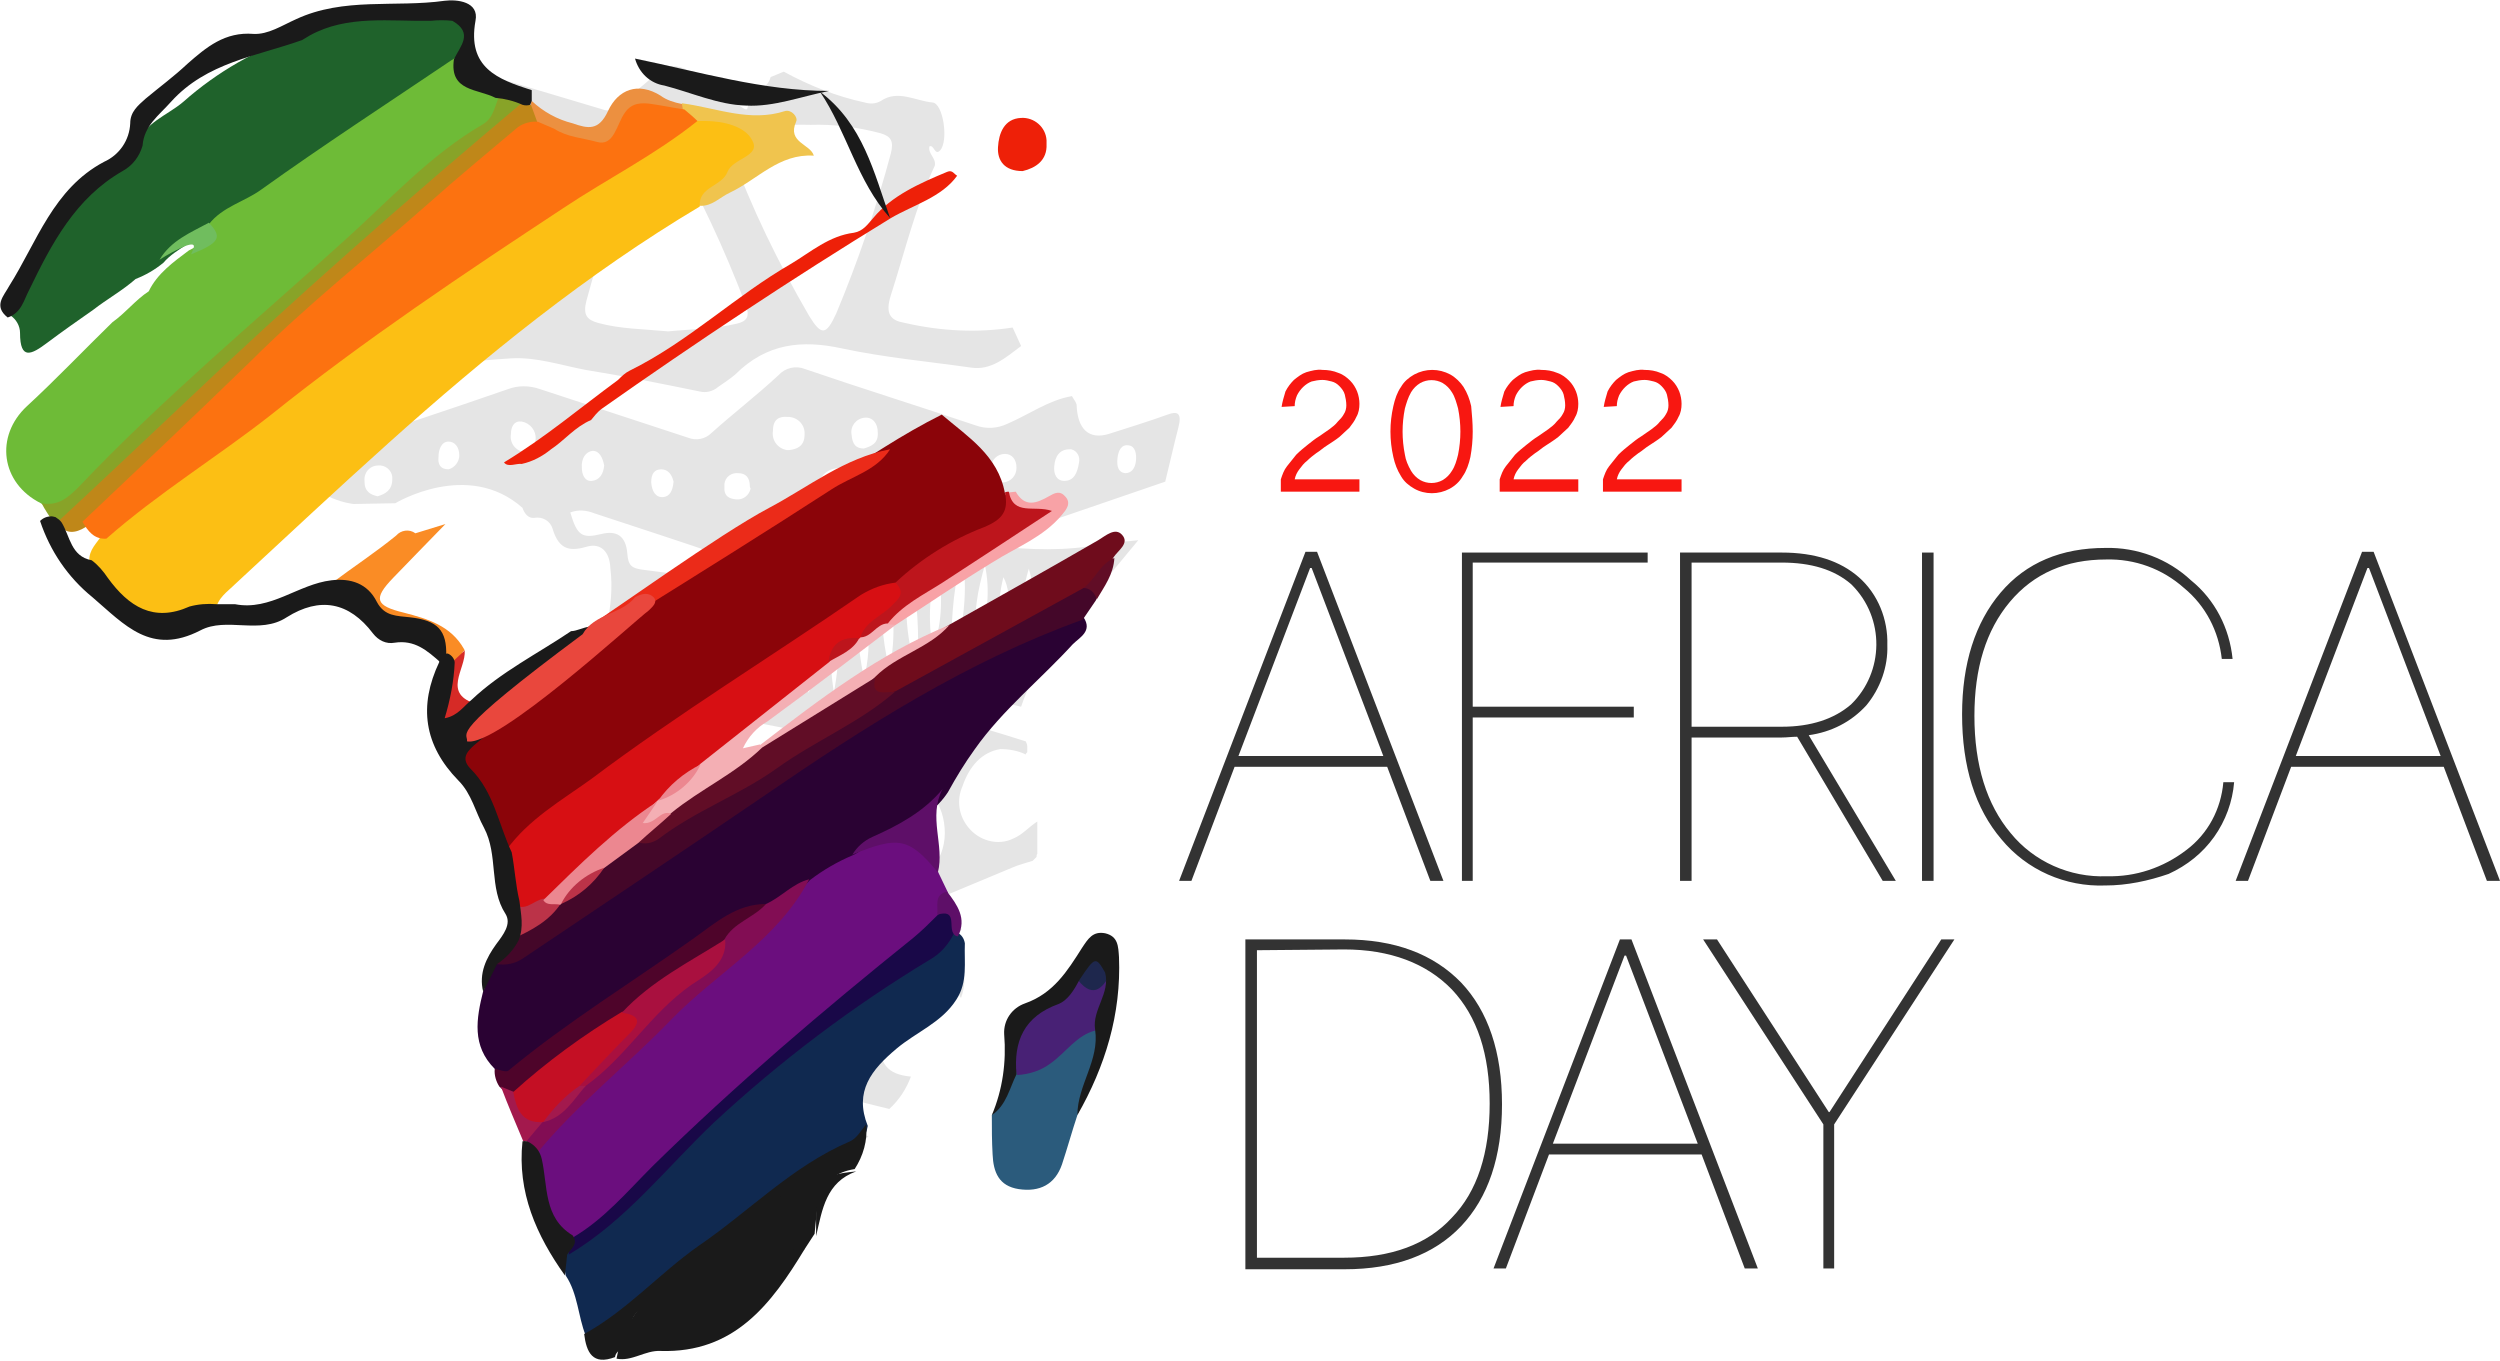 <?xml version="1.0" encoding="utf-8"?>
<!-- Generator: Adobe Illustrator 25.4.1, SVG Export Plug-In . SVG Version: 6.00 Build 0)  -->
<svg version="1.1" id="Layer_1" xmlns="http://www.w3.org/2000/svg" xmlns:xlink="http://www.w3.org/1999/xlink" x="0px" y="0px"
	 viewBox="0 0 324.4 176.6" style="enable-background:new 0 0 324.4 176.6;" xml:space="preserve">
<style type="text/css">
	.st0{fill:#333333;}
	.st1{fill:#F81711;}
	.st2{fill:#E5E5E5;}
	.st3{fill:#EE2008;}
	.st4{fill:#1A1A1A;}
	.st5{fill:#2A0233;}
	.st6{fill:#102950;}
	.st7{fill:#2B5B7C;}
	.st8{fill:#4E042A;}
	.st9{fill:#A3194D;}
	.st10{fill:#6B0E7E;}
	.st11{fill:#440729;}
	.st12{fill:#820D54;}
	.st13{fill:#5E0F68;}
	.st14{fill:#190848;}
	.st15{fill:#6F0C1C;}
	.st16{fill:#F4AFB4;}
	.st17{fill:#F8A2A6;}
	.st18{fill:#610D26;}
	.st19{fill:#482175;}
	.st20{fill:#8B0409;}
	.st21{fill:#BD151C;}
	.st22{fill:#F0C44E;}
	.st23{fill:#EC9040;}
	.st24{fill:#6EBB37;}
	.st25{fill:#1F622B;}
	.st26{fill:#BF8719;}
	.st27{fill:#88A328;}
	.st28{fill:#D70F13;}
	.st29{fill:#FA8C25;}
	.st30{fill:#D62A26;}
	.st31{fill:#BB3348;}
	.st32{fill:#FCBF14;}
	.st33{fill:#C40F24;}
	.st34{fill:#A9103F;}
	.st35{fill:#1E274D;}
	.st36{fill:#EC8790;}
	.st37{fill:#EB2B19;}
	.st38{fill:#FC7210;}
	.st39{fill:#70BD5E;}
	.st40{fill:#E9473D;}
</style>
<path class="st0" d="M185.6,114.3L180,99.5h-19.8l-5.6,14.8h-1.6l16.4-42.7h1.5l16.4,42.7H185.6z M170,73.7l-9.3,24.4h18.8
	l-9.3-24.4H170z"/>
<path class="st0" d="M191.2,114.3h-1.5V71.7h24.1V73h-22.7v18.7h20.9v1.4h-20.9V114.3z"/>
<path class="st0" d="M219.5,95.7v18.6H218V71.7h13.2c4.3,0,7.6,1.1,10,3.2c2.5,2.2,3.8,5.5,3.7,8.8c0.1,2.8-0.9,5.6-2.7,7.8
	c-2,2.2-4.6,3.5-7.5,3.9l11.3,18.9h-1.7l-11.1-18.7c-0.7,0-1.3,0.1-2,0.1L219.5,95.7z M219.5,73v21.3h11.7c3.8,0,6.8-1,9-2.9
	c4.3-4.2,4.4-11.2,0.1-15.5c0,0-0.1-0.1-0.1-0.1c-2.2-1.9-5.2-2.8-9-2.8L219.5,73z"/>
<path class="st0" d="M250.9,114.3h-1.5V71.7h1.5V114.3z"/>
<path class="st0" d="M273.2,114.9c-5.2,0.2-10.2-2-13.5-6c-3.4-4-5.1-9.4-5.1-16.2c0-6.6,1.7-11.9,5-15.8s7.9-5.8,13.6-5.8
	c4.1-0.1,8.1,1.4,11.1,4.2c3.1,2.5,5,6.2,5.4,10.2h-1.4c-0.4-3.6-2.1-6.9-4.9-9.2c-2.8-2.5-6.4-3.8-10.1-3.7
	c-5.2,0-9.4,1.8-12.5,5.5s-4.6,8.6-4.6,14.8c0,6.4,1.6,11.5,4.7,15.2c3,3.7,7.7,5.8,12.5,5.6c3.7,0.1,7.3-1.1,10.3-3.4
	c2.8-2.1,4.5-5.3,4.8-8.8h1.4c-0.2,2.5-1.1,5-2.6,7.1c-1.5,2.1-3.5,3.7-5.9,4.8C278.8,114.3,276,114.9,273.2,114.9z"/>
<path class="st0" d="M322.7,114.3l-5.6-14.8h-19.8l-5.6,14.8h-1.6l16.4-42.7h1.5l16.4,42.7L322.7,114.3z M307.2,73.7l-9.3,24.4h18.8
	l-9.3-24.4H307.2z"/>
<path class="st0" d="M161.6,121.9h12.9c6.5,0,11.5,1.9,15.1,5.6c3.5,3.7,5.3,9,5.3,15.8c0,6.8-1.8,12.1-5.3,15.8
	c-3.5,3.7-8.6,5.6-15.1,5.6h-12.9V121.9z M163.1,123.3v39.9h11.3c6.1,0,10.8-1.7,14-5.2c3.3-3.4,4.9-8.4,4.9-14.8
	c0-6.4-1.6-11.3-4.9-14.8c-3.3-3.4-8-5.2-14-5.2L163.1,123.3z"/>
<path class="st0" d="M226.4,164.6l-5.6-14.8H201l-5.6,14.8h-1.6l16.4-42.7h1.5l16.4,42.7H226.4z M210.8,124l-9.3,24.4h18.8L211,124
	L210.8,124z"/>
<path class="st0" d="M238.1,164.6h-1.5v-18.7l-15.6-24h1.8l14.5,22.4h0.1l14.5-22.4h1.7l-15.6,24V164.6z"/>
<path class="st1" d="M166.3,52.8c0.1-0.7,0.3-1.3,0.5-2c0.3-0.6,0.7-1.1,1.1-1.5c0.5-0.4,1-0.8,1.6-1c0.7-0.2,1.4-0.4,2.1-0.3
	c0.7,0,1.4,0.1,2.1,0.4c0.6,0.2,1.1,0.6,1.5,1c0.4,0.4,0.7,0.9,0.9,1.4c0.2,0.5,0.3,1.1,0.3,1.6c0,0.6-0.1,1.2-0.4,1.7
	c-0.2,0.5-0.6,1-0.9,1.4c-0.4,0.4-0.9,0.8-1.3,1.2c-0.5,0.4-1,0.7-1.6,1.1c-0.5,0.3-0.9,0.7-1.4,1c-0.4,0.3-0.8,0.6-1.2,1
	c-0.4,0.3-0.7,0.7-1,1.1c-0.3,0.4-0.5,0.8-0.6,1.3h8.4v1.6h-10.2v-1.6c0.2-0.6,0.4-1.2,0.8-1.7c0.4-0.5,0.8-1,1.2-1.5
	c0.5-0.5,1-0.9,1.5-1.3c0.5-0.4,1-0.8,1.5-1.1c0.4-0.3,0.9-0.6,1.3-0.9c0.4-0.3,0.8-0.6,1.1-1c0.3-0.3,0.6-0.6,0.8-1
	c0.2-0.3,0.3-0.7,0.3-1.1c0-0.5-0.1-1-0.2-1.4c-0.1-0.4-0.4-0.8-0.7-1.1c-0.3-0.3-0.6-0.5-1-0.6c-0.4-0.1-0.8-0.2-1.2-0.2
	c-0.5,0-1,0.1-1.4,0.2c-0.8,0.3-1.5,1-1.9,1.8c-0.2,0.5-0.3,0.9-0.3,1.4L166.3,52.8z"/>
<path class="st1" d="M208.1,52.8c0.1-0.7,0.3-1.3,0.5-2c0.3-0.6,0.7-1.1,1.1-1.5c0.5-0.4,1-0.8,1.6-1c0.7-0.2,1.4-0.4,2.1-0.3
	c0.7,0,1.4,0.1,2.1,0.4c0.6,0.2,1.1,0.6,1.5,1c0.4,0.4,0.7,0.9,0.9,1.4c0.2,0.5,0.3,1.1,0.3,1.6c0,0.6-0.1,1.2-0.4,1.7
	c-0.2,0.5-0.6,1-0.9,1.4c-0.4,0.4-0.9,0.8-1.3,1.2c-0.5,0.4-1,0.7-1.6,1.1c-0.5,0.3-0.9,0.7-1.4,1c-0.4,0.3-0.8,0.6-1.2,1
	c-0.4,0.3-0.7,0.7-1,1.1c-0.3,0.4-0.5,0.8-0.6,1.3h8.4v1.6h-10.2v-1.6c0.2-0.6,0.4-1.2,0.8-1.7c0.4-0.5,0.8-1,1.2-1.5
	c0.5-0.5,1-0.9,1.5-1.3c0.5-0.4,1-0.8,1.5-1.1c0.4-0.3,0.9-0.6,1.3-0.9c0.4-0.3,0.8-0.6,1.1-1c0.3-0.3,0.6-0.6,0.8-1
	c0.2-0.3,0.3-0.7,0.3-1.1c0-0.5-0.1-1-0.2-1.4c-0.1-0.4-0.4-0.8-0.7-1.1c-0.3-0.3-0.6-0.5-1-0.6c-0.4-0.1-0.8-0.2-1.2-0.2
	c-0.5,0-1,0.1-1.4,0.2c-0.8,0.3-1.5,1-1.9,1.8c-0.2,0.5-0.3,0.9-0.3,1.4L208.1,52.8z"/>
<path class="st1" d="M191.1,56c0,1.1-0.1,2.2-0.3,3.3c-0.2,0.9-0.5,1.8-1,2.5c-0.8,1.4-2.4,2.2-4,2.2c-0.8,0-1.6-0.2-2.3-0.6
	c-0.7-0.4-1.3-0.9-1.7-1.6c-0.5-0.8-0.8-1.6-1-2.5c-0.5-2.2-0.5-4.4,0-6.6c0.2-0.9,0.5-1.8,1-2.5c0.4-0.7,1-1.2,1.7-1.6
	c1.5-0.8,3.2-0.8,4.7,0c0.7,0.4,1.3,1,1.7,1.6c0.5,0.8,0.8,1.6,1,2.5C191,53.8,191.1,54.9,191.1,56z M182,56c0,1,0.1,2,0.3,3
	c0.1,0.7,0.4,1.4,0.8,2.1c0.3,0.5,0.7,0.9,1.2,1.2c0.9,0.5,2,0.5,2.9,0c0.5-0.3,0.9-0.7,1.2-1.2c0.4-0.6,0.6-1.3,0.8-2.1
	c0.2-1,0.3-2,0.3-3c0-1-0.1-2-0.3-3c-0.2-0.7-0.4-1.5-0.8-2.1c-0.3-0.5-0.7-0.9-1.2-1.2c-0.9-0.5-2-0.5-2.9,0
	c-0.5,0.3-0.9,0.7-1.2,1.2c-0.4,0.7-0.6,1.4-0.8,2.1C182.1,54,182,55,182,56L182,56z"/>
<path class="st1" d="M194.7,52.8c0.1-0.7,0.3-1.3,0.5-2c0.3-0.6,0.7-1.1,1.1-1.5c0.5-0.4,1-0.8,1.6-1c0.7-0.2,1.4-0.4,2.1-0.3
	c0.7,0,1.4,0.1,2.1,0.4c0.6,0.2,1.1,0.6,1.5,1c0.4,0.4,0.7,0.9,0.9,1.4c0.2,0.5,0.3,1.1,0.3,1.6c0,0.6-0.1,1.2-0.4,1.7
	c-0.2,0.5-0.6,1-0.9,1.4c-0.4,0.4-0.9,0.8-1.3,1.2c-0.5,0.4-1,0.7-1.6,1.1c-0.5,0.3-0.9,0.7-1.4,1c-0.4,0.3-0.8,0.6-1.2,1
	c-0.4,0.3-0.7,0.7-1,1.1c-0.3,0.4-0.5,0.8-0.6,1.3h8.4v1.6h-10.2v-1.6c0.2-0.6,0.4-1.2,0.8-1.7c0.4-0.5,0.8-1,1.2-1.5
	c0.5-0.5,1-0.9,1.5-1.3c0.5-0.4,1-0.8,1.5-1.1c0.4-0.3,0.9-0.6,1.3-0.9c0.4-0.3,0.8-0.6,1.1-1c0.3-0.3,0.6-0.6,0.8-1
	c0.2-0.3,0.3-0.7,0.3-1.1c0-0.5-0.1-1-0.2-1.4c-0.1-0.4-0.4-0.8-0.7-1.1c-0.3-0.3-0.6-0.5-1-0.6c-0.4-0.1-0.8-0.2-1.2-0.2
	c-0.5,0-1,0.1-1.4,0.2c-0.8,0.3-1.5,1-1.9,1.8c-0.2,0.5-0.3,0.9-0.3,1.4L194.7,52.8z"/>
<path class="st2" d="M131.4,42.5l1.1,2.4c-2,1.5-3.9,3.2-6.5,2.8c-5.6-0.8-11.2-1.3-16.8-2.5c-5.1-1.1-9.7-0.7-13.8,3.4
	c-0.7,0.6-1.5,1.1-2.2,1.6c-0.7,0.6-1.6,0.8-2.4,0.6c-4.9-1-9.8-2-14.8-2.8c-3.2-0.6-6.4-1.7-9.7-1.5c-3.4,0.2-6.8,0.6-10.2,0.9
	c-5.9,0.5-11.8,1-17.7,1.5c-0.6,0.1-1.6-0.3-1.1,1.2c-0.4,3.8,2.6,4.8,3.9,7.3c0.4,1.9,1.5,0.9,2.2,0.6c7.5-2.4,15-4.9,22.5-7.5
	c1.3-0.5,2.8-0.5,4.2,0c6.4,2.1,12.8,4.2,19.2,6.3c1,0.4,2.2,0.2,3-0.6c2.9-2.6,5.9-4.9,8.7-7.5c0.9-1,2.3-1.3,3.5-0.8
	c7.3,2.5,14.7,4.8,22.1,7.3c1.4,0.5,2.8,0.4,4.1-0.2c2.8-1.2,5.4-3.1,8.4-3.6c0.2,0.4,0.5,0.7,0.6,1.1c0.1,3.2,1.6,4.6,4.2,3.8
	c2.5-0.8,5.1-1.6,7.6-2.5c1.3-0.5,1.9-0.2,1.4,1.7c-0.6,2.3-1.1,4.6-1.7,7c-4.7,1.6-9.3,3.2-14,4.8c-1,0.4-2.1,0.4-3.1,0.2
	c-8.1-2.2-16.3-4.4-24.4-6.6c-1.1-0.4-2.4,0-3.1,1c-3.1,3.3-6.3,6.4-9.3,9.6c-0.7,1-2,1.3-3.1,0.8c-5.7-2-11.4-3.8-17.1-5.7
	c-1-0.4-2.1-0.5-3.1-0.1c0.9,3,1.5,3.4,4,2.8c2-0.5,3.2,0.2,3.4,2.5c0.1,1.7,0.7,1.9,1.8,2.1c4.2,0.5,8.4,1.2,12.5,1.8
	c1,0.1,1.9-0.2,2.6-0.8c2.7-1.8,5.4-3.6,8-5.5c0.7-0.6,1.5-0.9,2.4-0.8c2.1,0.3,4.1,0.6,6.2,0.7c9.4,0.5,18.7,3.2,28.1,1.3
	c1.5-0.3,3.1-0.3,4.7-0.5l-8.2,9.9c-3.1,3.4-5.5,7.3-7,11.7c-6.8-1.5-13.6-3.8-19.5,2.9c-0.4,0.3-0.7,0.6-1.1,0.8
	c-0.7,0.7-1.7,0.9-2.6,0.6c-7.1-1.5-14.2-2.8-21.3-4.2c-0.5-0.1-1.2-0.4-1.6,0.2c-0.4,0.7,0.3,1.2,0.6,1.7L87,94c0,1,0.6,1,1.2,1.2
	c6.6,2.3,13.3,4.5,19.9,6.8c0.9,0.3,1.9,0,2.5-0.7c2.9-2.6,5.8-5.1,8.6-7.8c0.7-0.8,1.9-1.1,2.9-0.7c3.6,1.2,7.3,2.2,11,3.4
	c0.1,0.2,0.2,0.4,0.2,0.7c0,0.2,0,0.5,0,0.7c-0.1,0.1-0.2,0.2-0.2,0.3c-1-0.5-2.2-0.7-3.3-0.7c-2.4,0.4-4,2.2-4.9,4.8
	c-0.8,1.8-0.5,3.8,0.7,5.3c1.4,1.8,3.9,2.5,5.9,1.5c1.2-0.5,2-1.5,3.1-2.2c0,1.4,0,2.8,0,4.2c-0.1,0.1-0.1,0.3-0.1,0.4l-0.5,0.5
	c-0.9,0.3-1.8,0.5-2.7,0.9c-5.7,2.4-11.3,4.7-17,7.1c-1.2,0.5-2.5,0.6-3.8,0.2c-5.9-1.7-11.9-3.1-17.7-5.1c-2.7-0.9-4.3,0.2-6,2.1
	c-1,1.1-0.5,1.9-0.1,2.9c0.6,1.4,1.3,0.6,1.9,0c0.6-0.6,1.4-0.9,2.2-0.7c2.8,0.4,5.5,0.9,8.3,1.2c7.3,1,14.5,3.1,21.9,0.8
	c1.3-0.3,2.5-0.5,3.8-0.6c-0.7,1.3-0.8,2.8-0.2,4.2c0.7,1.5,0.7,3.2,0.1,4.8c-0.1-0.1-0.2-0.3-0.2-0.4c-0.6-4.1-2.1-5.5-5.1-5.2
	c-3.9,0.4-5.3,2-5.4,6.2c0,1.5,0,3,0,4.4c0.1,3.6,1.1,4.9,4.2,5.2c-0.6,1.6-1.5,3-2.8,4.2c-6.1-1.5-12.1-3-18.2-4.4
	c-1.3-0.3-2.5,0-2.1,2.3l1.3,3c0.1,1.3,1,1,1.6,1.1c4.9,0.5,9.8,1,14.7,1.5c-2.1,2.7-4.5,4.7-7.7,5.1c-2.2,0.2-4.4,0.8-6.6,1.2
	c-2.7,0.4-4.1-1.1-4-4.3c0.1-1.5-0.2-2.9-1-4.2c-3.2-4.3-4.1-9.9-5.5-15.2c-0.7-2.8-1.7-5.5-3.1-8c-1.9-3.4-2-7.5-0.2-11
	c3.6-6.5,1.3-12-1-17.6c-1.3-2.8-2.7-5.5-4.4-8.1c-0.8-1.2-1-2.8-0.5-4.1c0.6-2.5,0.8-5,0.5-7.5c-0.1-2.2-1.3-3.2-2.9-2.8
	c-2.1,0.6-3.7,0.7-4.6-2.3c-0.3-1-1.3-1.6-2.4-1.4c-1.1,0.1-1.5-1.3-1.5-1.3c-7.1-6.3-16.5-0.6-16.5-0.6l-5.4,0.1
	c0,0-5.1-0.5-6.4-4.3c-0.8-2-1.9-3.8-3.5-5.3c-1.8-1.9-1.6-4.6-1.2-7.1c1-4.9,1.7-9.7,2.2-14.7c0.3-2.7,2.3-5.4,4.4-7.2
	c-0.1,1.5-1.1,2.4-1.7,3.6c-0.6,1-0.8,2.1-0.8,3.2c0.2,2.2,0,4.5-0.6,6.7c-0.5,1.4-0.1,1.8,1,2c5.4,1,11,0.9,16.3-0.3
	c1.4-0.3,1.7-1.1,1.1-2.7c-2.5-6.6-5.5-13.1-9-19.3c1.8-1.6,3.1-3.5,4-5.7c1.2-2.7,2.8-5.6,5.5-6.8c0.3,0.2,0.5,0.6,0.9,0.7
	c6.7,2,13.4,4,20.1,6c0.5,0.2,1.2,0.2,1.6-0.2c2-1.7,4.2-3.2,6.1-5.2c2.2-0.7,3.9,0.4,5.5,2c0.6,0.7,1.4,1.3,2.2,1.8
	c0.8,0.4,1.5,0.8,2.3,1.1c0.4,0.2,1,0.8,1.1,0.3c0.3-2.2,2.5-2.1,3-4h0l1.7-0.7c3.3,1.8,6.8,3.2,10.5,4c0.7,0.2,1.4,0.2,2.1-0.2
	c2.2-1.5,4.5,0,6.7,0.2c1.4,0.1,2.1,5,1,6.2c-0.7,0.8-0.8-0.8-1.4-0.5c-0.2,1,0.9,1.5,0.7,2.5c-2.5,5.3-3.9,11.2-5.7,16.8
	c-0.8,2.5,0,3.3,1.8,3.6C122.2,43,126.9,43.2,131.4,42.5z M90.1,128.6l1.6,5.8c0.2,1.1,0.1,2.4,1.1,2.9c1.8,1,5.7-1.5,6.1-3.8
	c0.4-3-0.3-6-1.9-8.6c-1.2-2-3-0.8-4.6-0.5C89.3,124.9,89.2,125.1,90.1,128.6z M65.3,16.2c-3.1-0.1-6.1,0.2-9.1,0.9
	c-0.9,0.2-1.7,0.5-1.2,2c3,7.8,6.2,15.5,10.7,22.3c1.3,2,1.9,1.8,2.9-0.5c3-6.7,5.1-13.8,7.2-20.9c0.5-1.6,0-2.4-1.4-2.7
	C71.4,16.5,68.4,16.1,65.3,16.2z M86.7,43c3-0.3,6-0.3,8.9-1c1.3-0.3,1.8-0.9,1.1-2.6c-2.7-7.1-5.9-14-9.7-20.6
	c-2-3.4-2.7-3.3-4.2,0.4c-2.6,6.5-4.9,13.1-6.7,19.8c-0.5,1.9,0.1,2.5,1.5,2.9C80.5,42.7,83.6,42.7,86.7,43z M105.2,16.2
	c-3.2-0.1-6.3,0.2-9.4,1c-1.2,0.3-1.6,0.8-1,2.3c2.7,7.5,6.2,14.6,10.2,21.5c1.6,2.6,2.2,2.5,3.5-0.3c2.8-6.7,5.2-13.7,7.1-20.8
	c0.4-1.6,0-2.2-1.3-2.6C111.3,16.5,108.2,16.1,105.2,16.2z M116.3,115c3.4,0,6.3-3.1,6.3-6.9c0-3.8-2.3-6.6-5.2-6.9
	c-3.1-0.3-5.9,4.4-5.9,7.9S113.6,115,116.3,115L116.3,115z M106,137.7c4,0.1,5.3-1.3,5.3-5.8c0.1-5.7-1.2-7.2-6.1-7.3
	c-2.8,0-4.1,1.6-4.1,5.5C101,136,102,137.6,106,137.7z M103.9,115c2.5,0.2,4.7-1.7,4.9-4.2c0-0.2,0-0.3,0-0.5
	c0.1-3.4-2.1-6.2-4.9-6.2c-3-0.1-5.6,2.2-5.7,5.2C98.4,112.3,100.8,114.8,103.9,115z M89.1,111.3c2.2,0,4.3-1,5.8-2.6
	c1.7-1.8,1.8-4.6,0.2-6.4c-1.1-1.6-2.9-2.5-4.8-2.4c-0.7,0-1.7-0.2-1.7,1.3c0.1,1.5,1,0.8,1.6,0.8c1.3,0.1,2.7,0.3,3.1,2.1
	c0.3,1.5-0.1,3.1-1.3,4.1c-1,1.1-2.5,1.4-3.8,1c-0.6-0.1-1.3-1.4-1.7,0.2c-0.4,1.4,0.6,1.6,1.3,1.9
	C88.3,111.3,88.7,111.3,89.1,111.3L89.1,111.3z M115.4,86.9c0.9-4.3,0.7-8.8-0.8-12.9C114.1,78.3,114.4,82.7,115.4,86.9L115.4,86.9z
	 M123.3,85.8c1.7-2.6,2.5-10.8,1.4-13.2C123.5,77.1,123.5,81.4,123.3,85.8L123.3,85.8z M101.6,76.5c-1.3,4.7-0.3,9.4,0.1,14
	C102.7,85.9,102.6,81.1,101.6,76.5L101.6,76.5z M133.5,73.8c-1.4,4.6-1.2,8.9-2,12.9c0,0.3,0.2,0.6,0.5,0.7c0.4,0.1,0.6-0.4,0.7-0.8
	c0.4-1.8,0.7-3.7,1-5.6C134,78.9,134.4,76.7,133.5,73.8L133.5,73.8z M108.1,75.5c-0.6,4.8-0.6,9.6,0.1,14.4
	C109.1,85.1,109.1,80.2,108.1,75.5L108.1,75.5z M112.1,88c1.2-4,0.6-11.5-1-13.6C110.9,78.9,111.2,83.5,112.1,88L112.1,88z
	 M104.9,89.9c1.4-2.5,1.2-12.1-0.2-14.3C104.5,80.4,104.5,85.1,104.9,89.9L104.9,89.9z M118,73.8c-0.9,3.4-0.3,11,1.1,12.9
	C119.2,82.1,119.2,77.9,118,73.8z M86.6,76.5c-0.2,3.8-0.9,7.6,0.7,11.2C88,83.9,88.1,80.2,86.6,76.5z M83.1,77
	c-0.2,3.5-0.9,7.1,0.9,10.3C84.4,83.8,84.9,80.3,83.1,77L83.1,77z M121.7,72.8c-1.1,3.7-1.3,7.6-0.7,11.4
	C122.5,80.5,122.2,76.7,121.7,72.8L121.7,72.8z M97.3,89.1c1.9-3.1,2.2-8.3,0.6-10.8C97,81.8,97.3,85.1,97.3,89.1L97.3,89.1z
	 M94.2,88.5c1.5-3.1,1.6-6.7,0.5-9.9C93.5,81.8,94,85.1,94.2,88.5L94.2,88.5z M102.4,58.4c1-0.1,2-0.5,2-2c0.1-1.2-0.8-2.2-2-2.3
	c-0.1,0-0.1,0-0.2,0c-1.1-0.1-1.9,0.3-1.9,1.8c-0.2,1.2,0.6,2.3,1.8,2.5C102.2,58.4,102.3,58.4,102.4,58.4L102.4,58.4z M129.4,86.5
	c1.8-3.3,2.1-9.4,0.8-11.6C129.3,78.5,129.4,82.1,129.4,86.5L129.4,86.5z M90.3,88.4c1.6-2.7,1.7-7.9,0.3-10
	C90,81.7,89.8,85.1,90.3,88.4z M127.8,73.3c-0.9,3.2-1.6,6.4-1,9.8C128.2,80.1,128.5,76.6,127.8,73.3L127.8,73.3z M49,64.4
	c1-0.3,1.9-0.8,1.9-2.2c0.1-0.9-0.6-1.7-1.5-1.8c-0.1,0-0.2,0-0.3,0c-1.1,0-1.9,0.9-1.8,2c0,0,0,0.1,0,0.1
	C47.3,63.8,48.1,64.2,49,64.4L49,64.4z M138.8,58.3c-1.3,0-1.9,0.9-2,2.2c-0.1,1,0.3,1.9,1.3,1.9c1.3,0,1.7-1.1,1.9-2.3
	c0.2-0.8-0.2-1.6-1-1.8C139,58.3,138.9,58.3,138.8,58.3L138.8,58.3z M112.1,58.2c0.9-0.3,1.9-0.6,1.8-2.1c0-1.2-0.7-2-1.7-1.9
	c-1.1,0.1-1.9,1.1-1.7,2.2c0,0,0,0,0,0C110.6,57.7,111.1,58.2,112.1,58.2L112.1,58.2z M69.5,57c0.1-1.1-0.7-2.1-1.8-2.3
	c0,0-0.1,0-0.1,0c-0.9-0.1-1.3,0.7-1.3,1.6c-0.2,1.2,0.6,2.2,1.8,2.4C69,59,69.4,58.1,69.5,57z M78.4,60.4c-0.2-1-0.6-1.9-1.5-1.9
	c-0.9,0.1-1.5,1-1.4,2.2c0,0.9,0.4,1.8,1.3,1.7C77.8,62.3,78.3,61.5,78.4,60.4z M130.2,62.6c1-0.1,1.7-0.9,1.7-1.9
	c0-1.1-0.6-1.8-1.5-1.8c-1,0-1.8,0.8-1.8,1.8c0,0.1,0,0.2,0,0.2C128.5,62.2,129.3,62.6,130.2,62.6z M97.3,63.1
	c0-1.2-0.6-1.7-1.5-1.7c-0.9-0.1-1.7,0.5-1.8,1.4c0,0.1,0,0.2,0,0.3c-0.1,1.3,0.6,1.6,1.5,1.7c0.9,0.1,1.7-0.5,1.9-1.4
	C97.3,63.2,97.3,63.2,97.3,63.1z M136.2,81.6c1-2.1,1.6-4.3,0.8-6.8C135.9,76.9,135.6,79.3,136.2,81.6L136.2,81.6z M91.2,105
	c-0.2-1-0.9-1.6-1.7-1.5c-1.3,0.2-1.1,1.8-1.4,2.9c-0.3,0.9,0.6,0.8,1,0.8C90.2,107.2,90.9,106.5,91.2,105L91.2,105z M87.4,62.5
	c-0.2-0.9-0.7-1.6-1.6-1.6c-0.9,0-1.3,0.6-1.3,1.7c0.1,1.2,0.6,2,1.6,1.9C86.9,64.4,87.3,63.7,87.4,62.5L87.4,62.5z M58.2,60.9
	c0.8-0.2,1.4-1,1.4-1.8c0-1.1-0.6-1.8-1.4-1.8c-0.9,0-1.3,1-1.3,2C56.8,60.2,57.1,60.9,58.2,60.9L58.2,60.9z M146,61.4
	c0.8,0,1.3-0.6,1.4-1.6c0.1-0.9-0.1-1.9-0.9-2c-1-0.2-1.4,0.7-1.5,1.7S145.1,61.3,146,61.4L146,61.4z M122.6,59.2
	c0-0.9-0.6-1.7-1.5-1.8c-0.7-0.1-1.1,0.6-1,1.4c0.1,1.1,0.4,2.1,1.5,2.2C122.3,60.9,122.6,60.3,122.6,59.2L122.6,59.2z"/>
<path class="st3" d="M132.7,22.2c-2.4,0-3.3-1.4-3.2-3.1c0.1-1.8,0.8-3.7,3-3.8c1.7-0.1,3.2,1.2,3.3,2.9c0,0.2,0,0.3,0,0.5
	C135.9,20.8,134.4,21.8,132.7,22.2z"/>
<path class="st3" d="M76.7,54.5c-2.1,0.9-3.4,2.6-5.2,3.8c-1.1,0.9-2.4,1.6-3.8,1.9c-0.7-0.1-1.8,0.5-2.3-0.2
	c5.3-3.2,9.9-7.1,14.8-10.7c0.5-0.5,0.9-0.9,1.5-1.2c7.7-3.8,13.7-9.7,21-13.9c2.5-1.5,4.9-3.6,8.1-4c1.2-0.2,1.8-1.1,2.5-1.9
	c2.4-2.9,6-4.5,9.6-6c0.7-0.3,0.9,0.3,1.3,0.5c-2,2.8-5.7,3.8-8.6,5.5C102.7,36.2,90.2,44.5,78,53.1C77.5,53.5,77.1,54,76.7,54.5z"
	/>
<path class="st4" d="M107.6,11.8c-8.6,0-16.9-2.5-25.2-4.2c0.5,1.8,1.9,3.2,3.8,3.5c3.5,0.9,7,2.5,10.6,2.6
	C100.4,13.9,104,12.5,107.6,11.8z"/>
<path class="st4" d="M115.5,28.3c-4.3-4.8-5.6-11.2-9.1-16.4C112,16.1,113.4,22.4,115.5,28.3z"/>
<path class="st5" d="M64.2,138.7c-3-3-2.4-6.5-1.5-10.1c0.7-1.2-0.1-3,1.5-3.9c6.1-2.4,11.1-6.8,16.5-10.4
	c10.1-6.6,19.9-13.8,30.3-20.1c7.5-4.5,15.2-8.5,22.8-12.8c2-1.3,4.4-1.7,6.8-1.3c1.2,1.8-0.5,2.6-1.4,3.5
	c-4.2,4.6-9.1,8.5-12.7,13.6c-1.3,1.8-2.4,3.6-3.5,5.6c-2.9,4.4-8.2,5.4-12.1,8.5c-1.8,1.2-3.7,2.3-5.7,3.3c-2,1-3.6,2.6-5.7,3.3
	c-7.3,2.2-13,7.2-18.9,11.6c-4.4,3.3-9.4,5.6-13.5,9.4c-0.6,0.8-1.6,0.9-2.4,0.4C64.5,139.2,64.3,139,64.2,138.7z"/>
<path class="st6" d="M76,173.3c-1-2.5-1-5.4-2.6-7.8c-0.2-0.9-0.2-1.8,0-2.8c14.8-13.9,28.7-29,46.7-39c1.5-0.8,2.2-2.7,4.1-2.7
	c0.6,0.3,0.9,0.8,1,1.4c-0.1,2.5,0.4,5-1.1,7.3c-1.9,3-5.2,4.2-7.8,6.4c-3.2,2.7-5.5,5.5-3.7,10c-0.5,3.2-3.6,3.4-5.6,4.9
	c-8.3,6-16.6,12.1-24.5,18.7C80.7,171.3,79,173.7,76,173.3z"/>
<path class="st4" d="M104.4,162.1c-4.3,7.1-9.1,13.5-18.7,13.2c-2-0.1-3.7,1.4-5.7,1c0.9-5.1,4-8.3,8.2-11.1c4.2-2.9,8.1-6.1,12-9.4
	c1.2-1,2.3-2.6,4-1.5c1.6,1.1,1,3,0.9,4.7C105,160.1,103.4,160.8,104.4,162.1z"/>
<path class="st7" d="M139.8,144.7c-0.7,2.1-1.3,4.3-2,6.4c-0.9,2.6-2.9,3.6-5.6,3.2c-2.6-0.4-3.3-2.2-3.4-4.5
	c-0.1-1.7-0.1-3.4-0.1-5.1c1.3-1.8,1.7-4.1,3.2-5.9c2.4-0.9,4.6-2.3,6.6-4c1.1-0.9,2.3-2.4,4-0.9C143.1,138,141,141.3,139.8,144.7z"
	/>
<path class="st4" d="M104.4,162.1c-0.5,0.1-1.4,0.8-1.5-0.3c0-0.7,0.6-1.4,0.9-2.1c0.8-1.6,1.2-3.9,0-4.8c-1.5-1.2-2.9,0.8-4.1,1.9
	c-4.7,4.5-10.2,8-15.2,12.1c-1.2,1-3.6,1.8-2,4.6c0.7,1.3-2.5,1-2.7,2.6c-2.9,1.1-3.7-0.6-4-3c5.5-3,9.7-7.8,14.8-11.4
	c6.6-4.5,12.2-10.4,19.7-13.6c0.9-0.4,1.4-1.4,2.1-2.2c0.2,2.1-0.4,4.1-1.5,5.8c-5,0.8-4.8,4.8-5.2,8.4L104.4,162.1z"/>
<path class="st8" d="M64.2,138.7c0.6,0.1,1.5,0.5,1.8,0.2c7.6-6.3,16.1-11.5,24.1-17.2c2.8-2,5.5-4.4,9.3-4.4
	c-0.5,3-3.6,3.3-5.2,5.2c-4.4,3.3-9.2,5.8-13.3,9.4c-4.8,3.3-9.2,7.2-14.2,10.2c-0.9,0.1-1.3-0.6-1.9-1.1
	C64.4,140.4,64.1,139.5,64.2,138.7z"/>
<path class="st9" d="M68.3,148.1l-0.2,0l-0.2,0c-1-2.4-2-4.7-2.9-7.1l1.7,0.7c1.3,1.2,2.3,2.8,3.8,3.8
	C70.8,147.3,69.9,148,68.3,148.1z"/>
<path class="st4" d="M105.9,160.4c-0.1-7.4,0.3-7.9,5.2-8.4C107.2,153.4,106.7,156.9,105.9,160.4z"/>
<path class="st10" d="M74.3,160.6c-2.7-0.2-3.6-1.9-3.8-4.4c-0.2-2.2-1-4.3-0.7-6.5c-0.3-2.5,1.8-3.8,3.3-4.9
	c6.1-4.6,10.3-11.1,16.3-15.6c5.9-4.4,10.7-9.8,15.7-15c1.7-1.3,3.6-2.4,5.5-3.2c1.2-0.5,2-1.6,3.3-1.9c3.8-1.1,6.2,0.1,7.9,4.2
	c0.4,0.8,0.8,1.7,1.2,2.5c-0.4,1.2-0.3,2.4-0.9,3.5c-3.8,5.3-9.5,8.6-14.4,12.6c-9.4,7.5-18,15.9-26.7,24.2
	C78.9,157.9,77.3,160.3,74.3,160.6z"/>
<path class="st11" d="M64.5,125.1c-0.1-1.6,1.4-2.1,2.1-3.2c1.5-2,3.8-2.9,5.5-4.6c0.2-0.2,0.5-0.5,0.8-0.7c1.9-1.3,3.7-2.8,5.2-4.5
	c1.5-1.4,3.2-2.5,5.1-3.4c5.9-3.2,11.9-6.4,17.5-10.1c5-3.3,10.3-6.2,15.3-9.4c7.3-4.7,15-8.7,22.6-12.7c0.7-0.4,1.4-0.6,2.2-0.6
	c1.2,0.2,2,0.6,1.4,2l-1.7,2.5c-15,5.4-28.3,13.9-41.4,22.9c-10.4,7.1-20.9,14.1-31.3,21.1C66.9,125,65.7,125.3,64.5,125.1z"/>
<path class="st12" d="M105,114.1c-4.1,7.9-12,12.1-17.9,18.2c-5.7,5.9-12.2,11-17.4,17.3c-0.7-0.2-1.2-0.8-1.4-1.5
	c0.7-0.8,1.4-1.7,2.1-2.5c0.1-0.2,0.2-0.3,0.2-0.5c1.7-1.6,3.4-3.2,5-4.9c5.8-6.4,12.5-12,18.4-18.3c1.2-2.2,3.8-2.8,5.4-4.6
	C101.4,116.4,102.9,114.6,105,114.1z"/>
<path class="st13" d="M121.7,113.2c-3.8-4.6-5.2-4.7-11.1-2.3c0.6-1,1.5-1.8,2.6-2.3c3.4-1.5,6.7-3.3,9.1-6.2
	C120.4,106,122.6,109.7,121.7,113.2z"/>
<path class="st14" d="M74.3,160.6c4.1-2.4,7.1-6,10.4-9.3c10.7-10.5,22.1-20.2,33.8-29.6c1.1-0.9,2.1-1.9,3.1-2.9
	c0.5-0.4,1-1.1,1.6-0.6c1,0.7,1.2,2,0.6,2.9c0,0,0,0,0,0c-0.7,1.4-1.7,2.6-3.1,3.4c-10.1,6.1-19.5,13.2-28.1,21.2
	c-6.1,5.8-11.4,12.7-18.8,17.1C73.8,162.1,74.1,161.3,74.3,160.6z"/>
<path class="st13" d="M123.7,121.1c-0.6-0.9,0.5-3.2-2.1-2.4c0.2-1.1-0.5-2.6,1.3-3c1.3,1.7,2.6,3.5,1.4,5.8
	C124,121.5,123.8,121.3,123.7,121.1z"/>
<path class="st15" d="M140.6,76.3l-24.4,13.4c-1.5,0.4-3.4,1.5-3.2-1.6c2.9-3.2,6.7-5,10.3-7.1c6.4-3.6,12.8-7.2,19.2-10.9
	c1-0.6,2.2-1.7,3.1-0.7c1,1.1-0.5,2-1.1,2.9C143.5,74,142.7,75.9,140.6,76.3z"/>
<path class="st16" d="M116.2,81.1c-5.5,4.2-11,8.4-16.6,12.5c-1.4,0.8-2.5,2-3.2,3.5l2.2-0.5l0.4,0.4c-0.9,2.7-3.4,3.7-5.5,5.1
	c-2,1.4-4.1,2.7-6.2,3.9c-0.3,0.2-0.7,0.3-1,0.5c-1,0.5-2.2,1.6-3.1,0.5c-1-1.3,0.6-2.2,1.3-3.1c0.3-0.2,0.5-0.5,0.9-0.7
	c1.8-1.3,3.7-2.6,4.9-4.6c5-5.1,11-8.9,16.5-13.3c1.3-0.8,2.6-1.7,3.8-2.8c0.3-0.2,0.6-0.4,0.9-0.6c1.2-0.6,2.3-1.7,3.9-1.5
	C115.7,80.6,116,80.9,116.2,81.1z"/>
<path class="st17" d="M116.2,81.1l-1-0.1c-0.2-2,1.4-2.7,2.7-3.5c5.8-3.8,11.2-8,17.4-11.1c0.5-0.2-0.5-0.5-0.1-0.1
	c-2.4,1-4.3,1-4.3-2.4l0.9-0.1c1.2,2.1,2.7,1.5,4.3,0.6c0.7-0.4,1.4-0.8,2.1,0c0.9,0.9,0.1,1.8-0.4,2.4c-2.4,2.9-5.9,4.2-8.9,6.1
	C124.6,75.5,120.4,78.4,116.2,81.1z"/>
<path class="st16" d="M123.2,81.1c-2.6,3-6.8,3.9-9.6,6.7c-3.4,3.6-7.8,5.9-11.9,8.7C101,97,100,97.6,98.9,97
	c-0.1-0.1-0.2-0.2-0.3-0.3C106.4,90.7,114.1,84.8,123.2,81.1z"/>
<path class="st18" d="M140.6,76.3c1.5-1.1,2.1-3.1,4-3.9c-0.1,2.1-1.3,3.7-2.3,5.4C142.1,76.9,141.4,76.3,140.6,76.3z"/>
<path class="st19" d="M144.2,126.1c1.1,3-0.7,5.2-2,7.6c-2.5,0.6-3.9,2.9-5.9,4.3c-1.2,0.9-2.7,1.4-4.3,1.5
	c-1.8-5.2-1.3-6.8,3.3-8.9c1.7-0.9,3.2-2.2,4.3-3.7C141.3,127.6,142.7,126.6,144.2,126.1z"/>
<path class="st20" d="M65.8,110.3c-2.6-3.5-2.9-8.3-6.4-11.4c-1.3-1.2,0.4-2,1.2-2.7c4.1-3.2,8.2-6.4,12.5-9.4
	c1.4-1,2.6-2.1,3.6-3.4c1.8-1.5,3.4-3.3,5.4-4.5c10.8-7.2,21.7-14,32.7-20.9c2.4-1.5,4.8-2.9,7.4-4.2c3.4,2.9,7.3,5.3,8.2,10.2
	c1.4,2.4,0.8,4-1.9,5.1c-4.3,2-8.3,4.3-12.1,7.1c-7.5,3.3-13.7,8.6-20.5,12.9c-9.7,6.2-19.1,12.9-28,20.1
	C67.3,109.7,66.6,110.1,65.8,110.3z"/>
<path class="st21" d="M116.2,75.6c3.3-3.1,7.3-5.6,11.5-7.2c2.4-1,3.2-2.1,2.7-4.5c0.2-0.1,0.4-0.1,0.5-0.1c0.6,3.2,3.3,1.7,5.6,2.5
	c-5,3.3-9.6,6.3-14.2,9.3c-2.5,1.6-5.2,2.9-7.1,5.3c-1.5,0-2.1,1.9-3.7,1.8c-0.7-1.8,0.9-2.4,1.8-3.3
	C114.4,78.3,115.7,77.3,116.2,75.6z"/>
<path class="st22" d="M105.6,20.2c-4.5-0.3-7.3,3.1-10.9,4.8c-1.3,0.6-2.3,1.8-3.9,1.7c-1.1-0.1-0.8-0.8-0.5-1.4
	c0.5-1.1,1.6-1.7,2.3-2.6c1.1-1.4,3.7-2.4,3.3-4c-0.6-2.2-3.5-1.8-5.4-2.4c-0.9-0.3-1.6-1-2.1-1.8c-0.2-0.3-0.1-0.7,0.1-1.1
	c4.5,0.6,8.8,2.5,13.4,1c0.8-0.2,1.7,0.8,1.4,1.4C102.1,18.5,105.2,18.7,105.6,20.2z"/>
<path class="st23" d="M88.5,13.5c0,0.2,0.1,0.5,0.1,0.7c-0.5,0.6-1.4,0.9-2.1,0.7c-2.8-0.7-4.7,0.1-6.2,2.6c-1,1.8-2.7,2.2-4.7,1.4
	c-2-0.8-4.3-1.1-6-2.6c-0.7-0.8-1.4-1.6-0.7-2.7c0-0.2,0-0.3,0.1-0.5c1.5,1.4,3.3,2.4,5.3,2.9c2,0.7,3.4,1,4.6-1.6
	c1.3-2.8,3.9-3.8,6.8-2C86.5,13,87.5,13.3,88.5,13.5z"/>
<path class="st24" d="M5.3,65.3c-5.2-2.6-6-8.7-1.8-12.6c3.8-3.5,7.4-7.3,11.1-10.9c1.7-1.2,3-2.9,4.7-4l0,0
	c1.1-2.3,3.2-3.8,5.2-5.3c1.6-0.8,3-1.7,2.5-3.8c1-2.6,3.8-3,5.7-4.4c7.4-5.5,15.2-10.5,22.8-15.8c1-0.7,1.9-1.4,3.2-1.3
	c0.4,0.1,0.7,0.3,1,0.6c0.1,3.4,3.4,3,5.3,4.2c0.7,2.3-0.6,3.7-2.2,5C49.8,27,38.3,38.5,26.1,49.2c-5.4,4.8-10.5,9.9-15.7,14.9
	C9,65.5,7.5,66.9,5.3,65.3z"/>
<path class="st25" d="M58.6,7.8c-8.3,5.6-16.6,11-24.7,16.8c-2.2,1.6-5,2.2-6.8,4.5c-1.4,2.3-4.2,3-5.9,5c-1.1,0.9-2.3,1.6-3.6,2.1
	l0,0c-1.7,1.5-3.7,2.6-5.5,4c-2,1.4-4,2.8-6,4.3c-2,1.5-3.5,2.3-3.5-1.3c0-0.9-0.5-1.8-1.3-2.3c2.9-7.1,5.7-14.2,12.7-18.5
	c1.4-0.9,2.7-2.1,3.7-3.5c1-3,4-3.9,6.1-5.7c4.4-3.9,9.5-6.8,15-8.6c0-0.2,0-0.4,0.1-0.6c5.6-2.3,11.6-1.3,17.3-2.4l3.1,0
	C60.5,3.8,61.8,6.1,58.6,7.8z"/>
<path class="st26" d="M68.9,13.6l0.8,2.2c-11.9,9.8-23.5,19.9-35,30.2c-8.1,7.3-15.2,15.5-23.6,22.4c-1.3,0.8-2.6,1-3.6-0.5l0-0.1
	c-0.2-0.5-0.1-1.1,0.3-1.4c11-10.2,21.8-20.6,33-30.6c8.3-7.4,16.7-14.6,25-21.9c0.6-0.5,1.2-1,2.1-0.6L68.9,13.6z"/>
<path class="st27" d="M67.9,13.2C52.8,25.9,38,38.9,23.7,52.5c-5.4,5.1-10.8,10.2-16.2,15.2c-0.2,0-0.5,0-0.7-0.1
	c-0.5-0.8-1-1.5-1.4-2.3c2.1,0.4,3.4-0.7,4.8-2.1c10.8-11.4,22.9-21.5,34.5-32c5.8-5.2,11.1-11.1,18-15.1c1.5-0.9,1.5-2.7,2.3-4
	C66,11.8,67.2,12.2,67.9,13.2z"/>
<path class="st28" d="M116.2,75.6c1.4,1.4,0.3,2.2-0.6,3.1c-1.3,1.3-3.4,2-4,4.1l0,0c-1.6,0.7-3.1,1.5-4,3.1L90.9,99.1
	c-1.7,1.7-3.6,3.3-5.5,4.7l0,0c-4.7,4.5-9.4,9.1-14.5,13.3c-1.4,0.6-2.9,2.3-4.4,0.1c-0.9-2.2-0.6-4.6-0.8-6.9c2.9-4,7.1-6.4,11-9.2
	c11.3-8.5,23.4-15.9,35-23.9C113.2,76.3,114.6,75.8,116.2,75.6z"/>
<path class="st29" d="M43.2,76.2c-0.2-0.1-0.2-0.3-0.2-0.5c2.8-2.1,5.7-4,8.4-6.2c0.6-0.7,1.7-0.9,2.5-0.3l3.9-1.2
	C55.1,70.8,53,72.9,51,75c-2.6,2.7-2.3,3.6,1.4,4.5c3.1,0.8,6.1,1.7,7.8,4.7l0.1,0.2c-0.7,0.3-0.2,1.9-1.6,1.5l-0.8-0.8
	c-0.6-2.9-2.5-4-5.3-3.9c-1.7,0.1-3.5,0-4.2-2C47.5,76.7,45.5,76.2,43.2,76.2z"/>
<path class="st30" d="M58.7,85.9l1.6-1.5c0.2,2.4-3.1,5.7,1.7,7c-0.4,0.5-0.8,1-1.3,1.4c-1,0.7-1.9,2.3-3.3,1.5
	c-1.3-0.8,0-2.1,0.2-3.1C57.9,89.4,57.6,87.5,58.7,85.9z"/>
<path class="st31" d="M66.6,117.2c1.5,1.3,2.6-0.4,4-0.6c0.7,0.3,1.7-0.2,2.2,0.6c-1.5,2.3-3.8,3.5-6.2,4.6
	C67.4,120.3,66.3,118.7,66.6,117.2z"/>
<path class="st32" d="M90.3,15.7c0.4,0,0.8,0,1.2,0c2.4,0,5.2,0.7,6.1,2.5c1.2,2.1-2.5,2.3-3.2,4.1c-0.7,1.9-3.8,1.9-3.6,4.5
	C76.2,35.5,63,46.2,50.4,57.5c-6.7,6-13.3,12.2-19.9,18.3c-1,1-2.3,1.8-2.5,3.4c-0.9,0.1-1.8,0.2-2.7,0.4
	c-7.6,1.4-10.2,0.1-13.7-6.8c-0.1-1.5,1-2.3,1.7-3.5c5.3-5.5,12-9.2,18-13.9c10.4-8.1,21.1-15.9,32.1-23.2
	c7.9-5.2,15.9-10.1,23.8-15.2C88,16.3,89.1,15.9,90.3,15.7z"/>
<path class="st33" d="M70.5,145.6c-2.8,0.2-3.5-1.7-3.9-3.9c4.3-3.9,9.1-7.4,14.1-10.4c2.5-0.4,3.3,0.6,1.7,2.6
	c-2.1,2.4-4.4,4.7-6.8,6.9C74,142.6,72.3,144.2,70.5,145.6L70.5,145.6z"/>
<path class="st34" d="M75.2,140.9c2.2-2.3,4.3-4.6,6.5-6.8c1.7-1.7,1-2.4-1-2.7c3.8-4.1,8.8-6.6,13.4-9.5c0.3,3.2-2.6,4.7-4.4,5.9
	c-5.3,3.7-8.5,9.4-13.7,13.1C75.7,141.3,75.4,141.2,75.2,140.9z"/>
<path class="st35" d="M144.2,126.1c-1.2,2.5-2.6,3.5-4.6,0.7c0.3-0.7,0.7-1.3,1.1-1.9c0.7-0.8,1.1-2.4,2.6-1.8
	C144.7,123.6,144.3,125,144.2,126.1z"/>
<path class="st18" d="M98.9,97l14.7-9.1c-0.7,2.6,1.3,1.8,2.5,1.9c-4.6,4-10.3,6.3-15.3,9.9c-4.9,3.5-10.6,5.5-15.4,9.2
	c-0.8,0.5-1.7,0.7-2.6,0.4c0.5-2.3,2.9-2.5,4.3-3.8C90.9,102.4,95.4,100.4,98.9,97z"/>
<path class="st36" d="M87.1,105.6c-1.4,1.3-2.9,2.5-4.3,3.8l-4.5,3.3c-1.9,1.4-3.8,3-5.6,4.7l0,0c-0.8-0.2-1.7,0.2-2.2-0.6
	c4.7-4.6,9.3-9.2,14.8-12.8c-0.6,0.9-1.2,1.8-1.9,2.8C85.1,107,85.7,105,87.1,105.6z"/>
<path class="st31" d="M72.8,117.3c1.1-2.2,3.2-3.9,5.6-4.7C77,114.7,75.1,116.3,72.8,117.3z"/>
<path class="st9" d="M75.2,140.9l0.8,0c-1.6,1.8-2.8,4.1-5.5,4.7C71.8,143.8,73.3,142.2,75.2,140.9z"/>
<path class="st36" d="M85.4,103.9c1.4-2,3.3-3.6,5.5-4.7C89.9,101.4,87.8,103.2,85.4,103.9z"/>
<path class="st21" d="M107.5,85.9c0.3-2.4,1.7-3.3,4-3.1C110.7,84.4,109,85,107.5,85.9z"/>
<path class="st37" d="M82.4,79.6c0.7-1.8-7.5,3.4-8.7,3.5c6.3-4.1,19.5-13.7,26.1-17.2c5.1-2.7,9.8-6.5,15.7-7.6
	c-1.8,2.8-5,3.5-7.6,5.2C99.4,69,90.9,74.3,82.4,79.6z"/>
<path class="st38" d="M13.8,69.9c-1.6,0.1-2.4-1-3.1-2.2c7.3-6.9,14.6-13.8,21.8-20.8c7.3-7.3,15.4-13.7,23.1-20.5
	c3.8-3.4,7.7-6.6,11.6-9.9c0.7-0.5,1.7-0.8,2.6-0.7c0.7,0.3,1.4,0.6,2.1,0.9c1.7,1.1,3.7,1.2,5.5,1.7c2.3,0.7,2.6-2.3,3.7-3.8
	c0.9-1.3,2.2-1.3,3.5-1.1c1.4,0.2,2.8,0.5,4.2,0.7c0.6,0.5,1.2,1,1.7,1.5C85,20.1,78.8,23.2,73.1,27c-12.9,8.5-25.8,17.1-37.9,26.8
	C28.2,59.3,20.5,64,13.8,69.9z"/>
<path class="st39" d="M24.8,33c0.2-0.6,1-1.7-0.7-1.1c-1.2,0.5-2.3,1.1-3.4,1.8c1.5-2.5,4-3.5,6.4-4.8C28.9,30.8,28.5,31.5,24.8,33z
	"/>
<path class="st4" d="M57.9,85.1l-0.8,0.8c-1.7-1.5-3.3-2.9-5.9-2.5c-1.1,0.2-2.1-0.3-2.8-1.2c-3.1-4.1-6.9-4.8-11.2-2.1
	c-3.5,2.3-7.8-0.1-11.2,1.7c-6.4,3.3-9.8-0.7-14-4.3c-3.2-2.6-5.5-6-6.8-9.9c0.4-0.4,0.9-0.6,1.5-0.6c0.2,0,0.4,0.1,0.5,0.1
	c0.3,0.2,0.6,0.4,0.8,0.7c1.1,1.8,1.2,4.4,3.9,4.9c0.8,0.6,1.5,1.4,2.1,2.3c2.7,3.7,5.9,5.8,10.6,3.7c1.1-0.3,2.3-0.4,3.5-0.3
	c0.8,0,1.6,0,2.4,0c4.6,0.9,8.2-2.6,12.5-3.1c2.5-0.3,4.7,0.4,5.9,2.8c1,1.9,2.6,1.8,4.3,2C56.8,80.5,58,81.8,57.9,85.1z"/>
<path class="st4" d="M69,11.7l0,1.4l-0.2,0.5c-0.3,0.1-0.7,0.1-1,0c-1.1-0.5-2.3-0.8-3.5-0.9c-2.3-1.2-6-0.8-5.4-5
	c0.8-1.7,2.6-3.4-0.2-5c-0.9-0.1-1.9-0.1-2.8,0c-5.3,0.1-10.8-0.8-15.7,1.9c-0.3,0.2-0.7,0.4-1,0.6c-5.9,2.1-12.4,2.9-17,8
	c-1.6,1.8-3.5,3.1-3.7,5.7c-0.4,1.4-1.3,2.6-2.6,3.3c-6.1,3.5-9.2,9.4-12.1,15.4c-0.7,1.3-1,3-2.8,3.6c-1.9-1.5-0.5-2.8,0.2-4.1
	c3.6-5.7,5.7-12.6,12.3-16.1c2-0.9,3.3-2.8,3.4-5c0-1.5,1-2.3,2-3.2c1.8-1.5,3.7-2.9,5.4-4.5c2.5-2.2,4.9-4.2,8.6-3.9
	c1.9,0.1,3.7-1.1,5.5-1.9C44.6-0.4,51.3,1,57.7,0.1c1.6-0.2,4.5,0.1,4,2.6C60.6,8.8,64.6,10.3,69,11.7z"/>
<path class="st4" d="M64.5,125.1c-0.6,1.2-1.2,2.4-1.8,3.6c-0.6-2.4,0.4-4.4,1.7-6.2c0.9-1.2,2-2.6,1.2-3.9
	c-2.2-3.4-0.9-7.6-2.8-11.2c-1.1-2-1.6-4.4-3.3-6.1c-4.5-4.6-5.2-9.7-2.5-15.4c0-0.6,0.5-1.1,1.1-1.1c0.5,0.2,0.9,0.7,0.9,1.2
	c-0.1,2.4-0.6,4.9-1.3,7.2c1.7-0.3,2.5-1.6,3.5-2.4c3.8-3.6,8.6-6,12.9-8.9c1.4,0,3.9-2.1,3.2,1.7c-1.1,2-2.7,3.6-4.6,4.7
	c-3.7,2.5-7.3,5.1-10.7,8c-1.2,1-2.4,2-0.9,3.5c3,3,3.6,7.2,5.3,10.8c0.4,2.1,0.5,4.2,1,6.3c0.2,1.7,0.6,3.4-0.1,5.1
	C66.7,123.2,65.7,124.3,64.5,125.1z"/>
<path class="st4" d="M73.6,162.8c-0.1,0.9-0.2,1.8-0.3,2.7c-3.7-5.2-6.2-10.8-5.5-17.4c0.3-0.1,0.7,0,1,0.2c0.8,0.5,1.3,1.2,1.5,2.1
	c0.8,3.5,0.2,7.6,4,9.9C75.1,161.4,74.1,162,73.6,162.8z"/>
<path class="st4" d="M139.8,144.7c0-3.9,2.9-7.1,2.3-11.1c-0.4-2.6,2-4.7,1.3-7.4c-1.2-2.1-1.3-2.1-3.3,0.9
	c-0.7,1.3-1.5,2.7-2.8,3.2c-4.4,1.6-5.8,4.8-5.4,9.1c-0.9,1.8-1.3,4-3.2,5.3c1.4-3.3,1.9-6.9,1.6-10.5c-0.1-1.8,1-3.4,2.7-4
	c3.7-1.3,5.5-4.2,7.4-7.2c0.8-1.2,1.4-2.2,3-1.9c1.7,0.4,1.7,1.7,1.8,3.1C145.5,131.6,143.4,138.4,139.8,144.7z"/>
<path class="st40" d="M75.6,82.3c1.5-2.7,5.1-2.6,6.8-4.8c0.9-0.5,1.8-0.7,2.5,0.1c0.4,0.6-0.2,1.1-0.7,1.6
	c-1.9,1.4-19.7,17.8-23.6,17C60.8,95,57.7,95.6,75.6,82.3z"/>
</svg>
